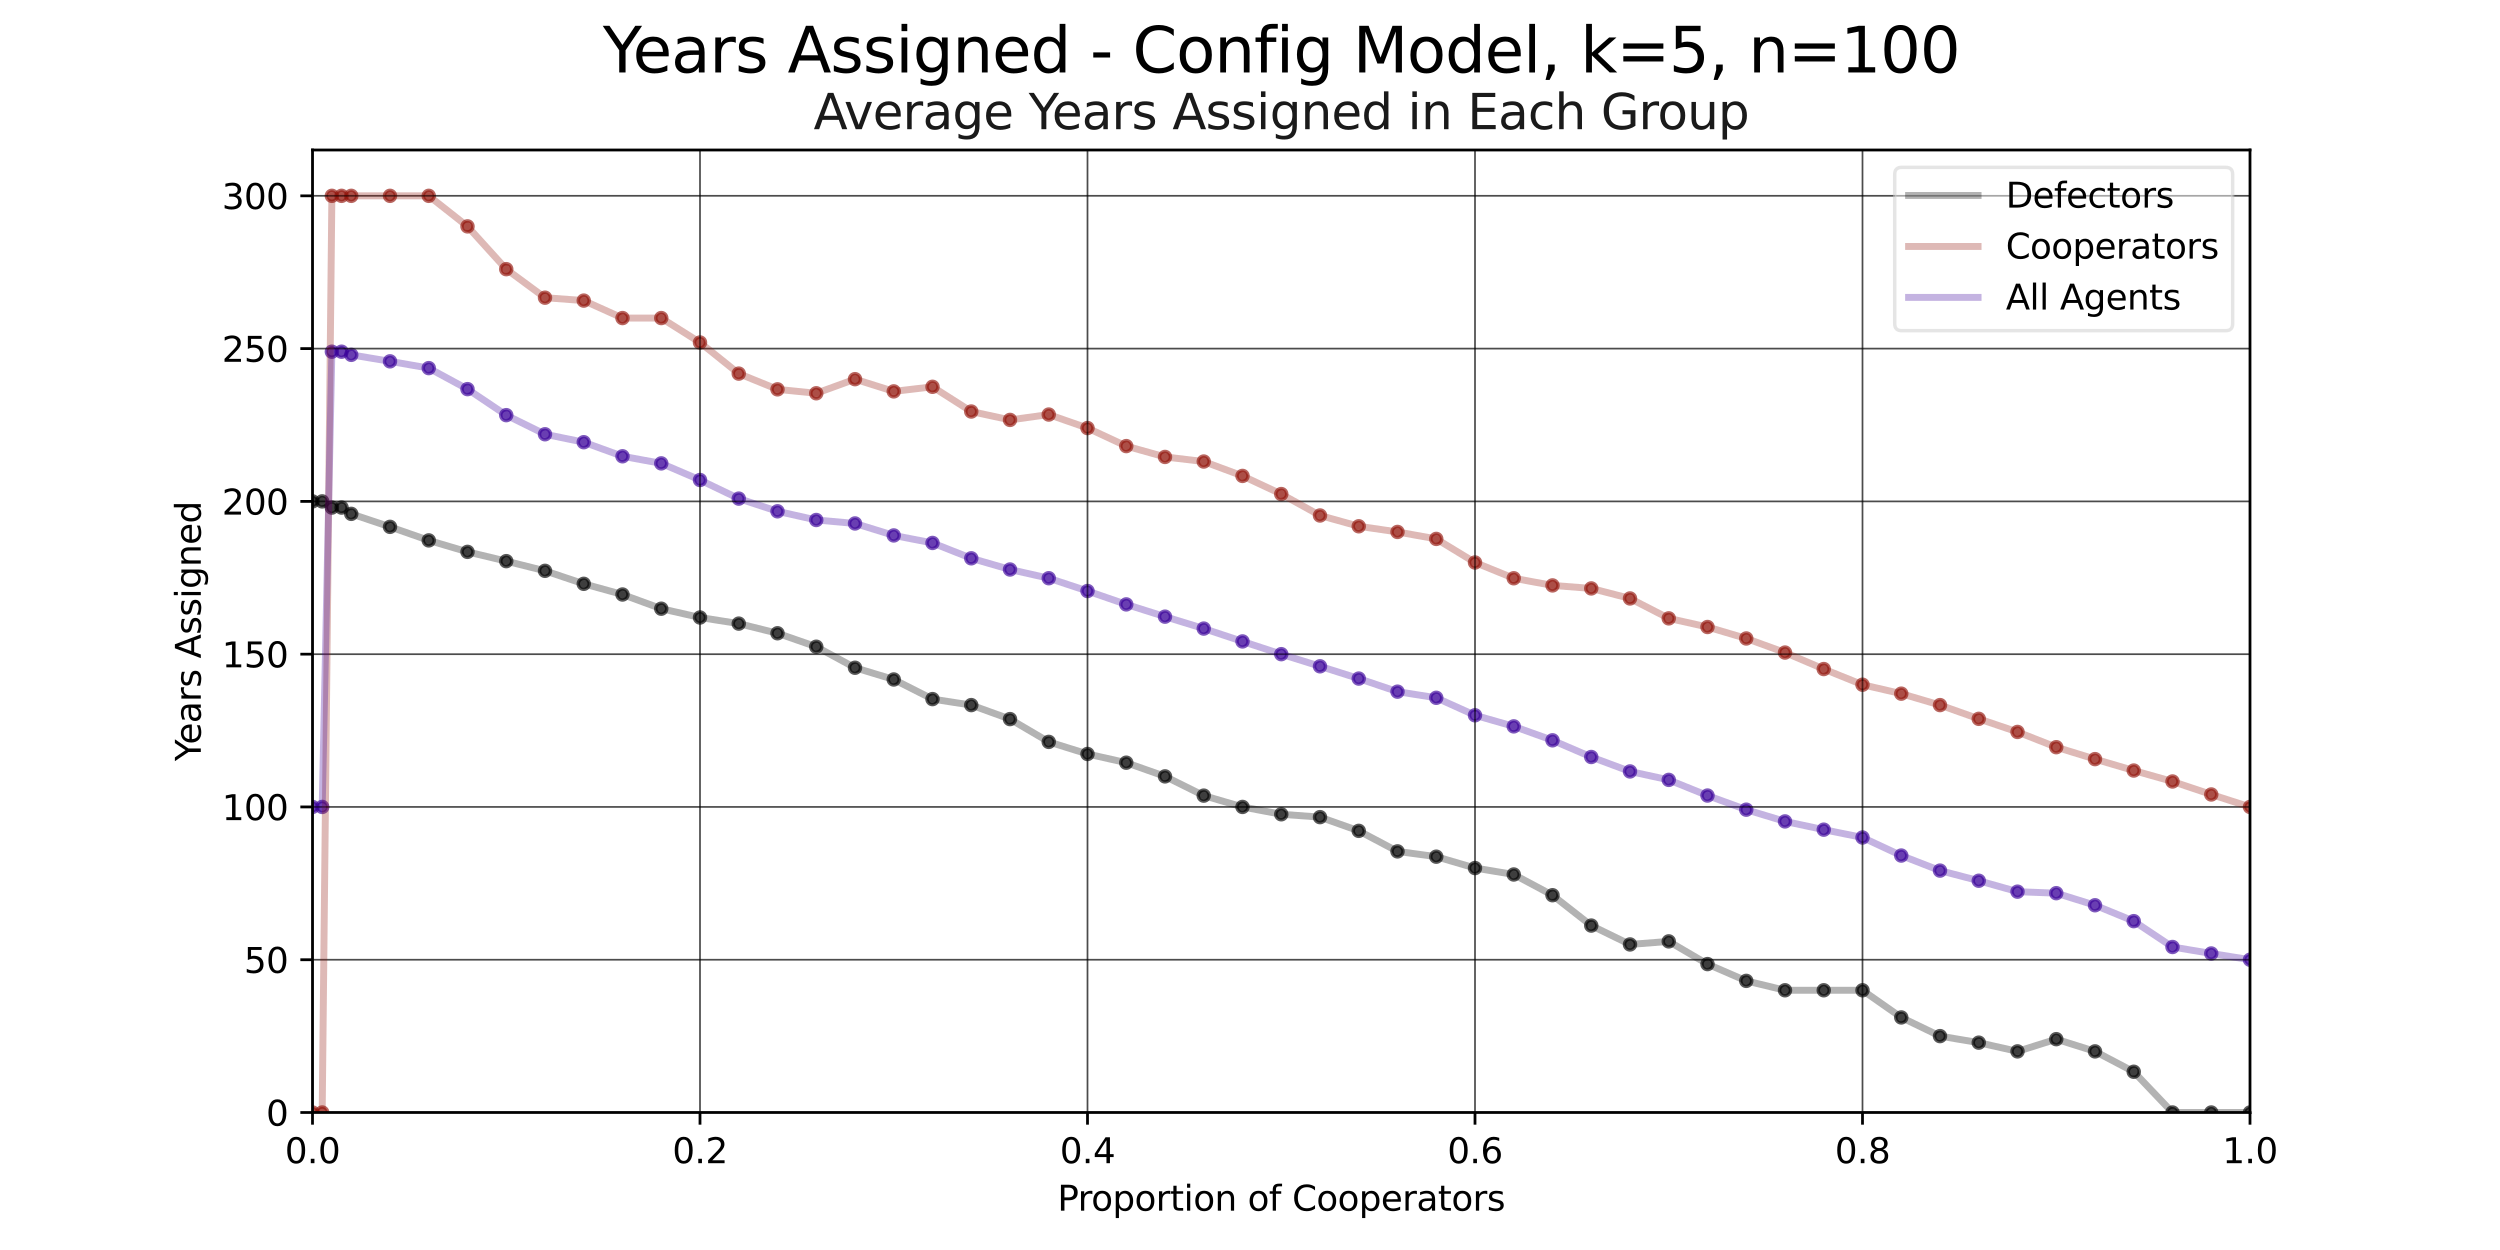 <?xml version="1.0" encoding="utf-8" standalone="no"?>
<!DOCTYPE svg PUBLIC "-//W3C//DTD SVG 1.1//EN"
  "http://www.w3.org/Graphics/SVG/1.1/DTD/svg11.dtd">
<svg xmlns:xlink="http://www.w3.org/1999/xlink" width="720pt" height="360pt" viewBox="0 0 720 360" xmlns="http://www.w3.org/2000/svg" version="1.1">
 <defs>
  <style type="text/css">*{stroke-linejoin: round; stroke-linecap: butt}</style>
 </defs>
 <g id="figure_1">
  <g id="patch_1">
   <path d="M 0 360 
L 720 360 
L 720 0 
L 0 0 
z
" style="fill: #ffffff"/>
  </g>
  <g id="axes_1">
   <g id="patch_2">
    <path d="M 90 320.4 
L 648 320.4 
L 648 43.2 
L 90 43.2 
z
" style="fill: #ffffff"/>
   </g>
   <g id="PathCollection_1">
    <defs>
     <path id="m8b7f4e6901" d="M 0 1.581 
C 0.419 1.581 0.822 1.415 1.118 1.118 
C 1.415 0.822 1.581 0.419 1.581 0 
C 1.581 -0.419 1.415 -0.822 1.118 -1.118 
C 0.822 -1.415 0.419 -1.581 0 -1.581 
C -0.419 -1.581 -0.822 -1.415 -1.118 -1.118 
C -1.415 -0.822 -1.581 -0.419 -1.581 0 
C -1.581 0.419 -1.415 0.822 -1.118 1.118 
C -0.822 1.415 -0.419 1.581 0 1.581 
z
" style="stroke: #000000; stroke-opacity: 0.65"/>
    </defs>
    <g clip-path="url(#p4866ae42de)">
     <use xlink:href="#m8b7f4e6901" x="90" y="144.4" style="fill-opacity: 0.65; stroke: #000000; stroke-opacity: 0.65"/>
     <use xlink:href="#m8b7f4e6901" x="92.79" y="144.4" style="fill-opacity: 0.65; stroke: #000000; stroke-opacity: 0.65"/>
     <use xlink:href="#m8b7f4e6901" x="95.58" y="146.178" style="fill-opacity: 0.65; stroke: #000000; stroke-opacity: 0.65"/>
     <use xlink:href="#m8b7f4e6901" x="98.37" y="146.178" style="fill-opacity: 0.65; stroke: #000000; stroke-opacity: 0.65"/>
     <use xlink:href="#m8b7f4e6901" x="101.16" y="147.992" style="fill-opacity: 0.65; stroke: #000000; stroke-opacity: 0.65"/>
     <use xlink:href="#m8b7f4e6901" x="112.32" y="151.733" style="fill-opacity: 0.65; stroke: #000000; stroke-opacity: 0.65"/>
     <use xlink:href="#m8b7f4e6901" x="123.48" y="155.634" style="fill-opacity: 0.65; stroke: #000000; stroke-opacity: 0.65"/>
     <use xlink:href="#m8b7f4e6901" x="134.64" y="158.939" style="fill-opacity: 0.65; stroke: #000000; stroke-opacity: 0.65"/>
     <use xlink:href="#m8b7f4e6901" x="145.8" y="161.609" style="fill-opacity: 0.65; stroke: #000000; stroke-opacity: 0.65"/>
     <use xlink:href="#m8b7f4e6901" x="156.96" y="164.4" style="fill-opacity: 0.65; stroke: #000000; stroke-opacity: 0.65"/>
     <use xlink:href="#m8b7f4e6901" x="168.12" y="168.14" style="fill-opacity: 0.65; stroke: #000000; stroke-opacity: 0.65"/>
     <use xlink:href="#m8b7f4e6901" x="179.28" y="171.219" style="fill-opacity: 0.65; stroke: #000000; stroke-opacity: 0.65"/>
     <use xlink:href="#m8b7f4e6901" x="190.44" y="175.307" style="fill-opacity: 0.65; stroke: #000000; stroke-opacity: 0.65"/>
     <use xlink:href="#m8b7f4e6901" x="201.6" y="177.84" style="fill-opacity: 0.65; stroke: #000000; stroke-opacity: 0.65"/>
     <use xlink:href="#m8b7f4e6901" x="212.76" y="179.6" style="fill-opacity: 0.65; stroke: #000000; stroke-opacity: 0.65"/>
     <use xlink:href="#m8b7f4e6901" x="223.92" y="182.379" style="fill-opacity: 0.65; stroke: #000000; stroke-opacity: 0.65"/>
     <use xlink:href="#m8b7f4e6901" x="235.08" y="186.259" style="fill-opacity: 0.65; stroke: #000000; stroke-opacity: 0.65"/>
     <use xlink:href="#m8b7f4e6901" x="246.24" y="192.311" style="fill-opacity: 0.65; stroke: #000000; stroke-opacity: 0.65"/>
     <use xlink:href="#m8b7f4e6901" x="257.4" y="195.691" style="fill-opacity: 0.65; stroke: #000000; stroke-opacity: 0.65"/>
     <use xlink:href="#m8b7f4e6901" x="268.56" y="201.341" style="fill-opacity: 0.65; stroke: #000000; stroke-opacity: 0.65"/>
     <use xlink:href="#m8b7f4e6901" x="279.72" y="203.067" style="fill-opacity: 0.65; stroke: #000000; stroke-opacity: 0.65"/>
     <use xlink:href="#m8b7f4e6901" x="290.88" y="207.1" style="fill-opacity: 0.65; stroke: #000000; stroke-opacity: 0.65"/>
     <use xlink:href="#m8b7f4e6901" x="302.04" y="213.665" style="fill-opacity: 0.65; stroke: #000000; stroke-opacity: 0.65"/>
     <use xlink:href="#m8b7f4e6901" x="313.2" y="217.147" style="fill-opacity: 0.65; stroke: #000000; stroke-opacity: 0.65"/>
     <use xlink:href="#m8b7f4e6901" x="324.36" y="219.655" style="fill-opacity: 0.65; stroke: #000000; stroke-opacity: 0.65"/>
     <use xlink:href="#m8b7f4e6901" x="335.52" y="223.6" style="fill-opacity: 0.65; stroke: #000000; stroke-opacity: 0.65"/>
     <use xlink:href="#m8b7f4e6901" x="346.68" y="229.141" style="fill-opacity: 0.65; stroke: #000000; stroke-opacity: 0.65"/>
     <use xlink:href="#m8b7f4e6901" x="357.84" y="232.4" style="fill-opacity: 0.65; stroke: #000000; stroke-opacity: 0.65"/>
     <use xlink:href="#m8b7f4e6901" x="369" y="234.512" style="fill-opacity: 0.65; stroke: #000000; stroke-opacity: 0.65"/>
     <use xlink:href="#m8b7f4e6901" x="380.16" y="235.333" style="fill-opacity: 0.65; stroke: #000000; stroke-opacity: 0.65"/>
     <use xlink:href="#m8b7f4e6901" x="391.32" y="239.287" style="fill-opacity: 0.65; stroke: #000000; stroke-opacity: 0.65"/>
     <use xlink:href="#m8b7f4e6901" x="402.48" y="245.2" style="fill-opacity: 0.65; stroke: #000000; stroke-opacity: 0.65"/>
     <use xlink:href="#m8b7f4e6901" x="413.64" y="246.726" style="fill-opacity: 0.65; stroke: #000000; stroke-opacity: 0.65"/>
     <use xlink:href="#m8b7f4e6901" x="424.8" y="250" style="fill-opacity: 0.65; stroke: #000000; stroke-opacity: 0.65"/>
     <use xlink:href="#m8b7f4e6901" x="435.96" y="251.853" style="fill-opacity: 0.65; stroke: #000000; stroke-opacity: 0.65"/>
     <use xlink:href="#m8b7f4e6901" x="447.12" y="257.822" style="fill-opacity: 0.65; stroke: #000000; stroke-opacity: 0.65"/>
     <use xlink:href="#m8b7f4e6901" x="458.28" y="266.565" style="fill-opacity: 0.65; stroke: #000000; stroke-opacity: 0.65"/>
     <use xlink:href="#m8b7f4e6901" x="469.44" y="272" style="fill-opacity: 0.65; stroke: #000000; stroke-opacity: 0.65"/>
     <use xlink:href="#m8b7f4e6901" x="480.6" y="271.12" style="fill-opacity: 0.65; stroke: #000000; stroke-opacity: 0.65"/>
     <use xlink:href="#m8b7f4e6901" x="491.76" y="277.657" style="fill-opacity: 0.65; stroke: #000000; stroke-opacity: 0.65"/>
     <use xlink:href="#m8b7f4e6901" x="502.92" y="282.492" style="fill-opacity: 0.65; stroke: #000000; stroke-opacity: 0.65"/>
     <use xlink:href="#m8b7f4e6901" x="514.08" y="285.2" style="fill-opacity: 0.65; stroke: #000000; stroke-opacity: 0.65"/>
     <use xlink:href="#m8b7f4e6901" x="525.24" y="285.2" style="fill-opacity: 0.65; stroke: #000000; stroke-opacity: 0.65"/>
     <use xlink:href="#m8b7f4e6901" x="536.4" y="285.2" style="fill-opacity: 0.65; stroke: #000000; stroke-opacity: 0.65"/>
     <use xlink:href="#m8b7f4e6901" x="547.56" y="293.022" style="fill-opacity: 0.65; stroke: #000000; stroke-opacity: 0.65"/>
     <use xlink:href="#m8b7f4e6901" x="558.72" y="298.4" style="fill-opacity: 0.65; stroke: #000000; stroke-opacity: 0.65"/>
     <use xlink:href="#m8b7f4e6901" x="569.88" y="300.286" style="fill-opacity: 0.65; stroke: #000000; stroke-opacity: 0.65"/>
     <use xlink:href="#m8b7f4e6901" x="581.04" y="302.8" style="fill-opacity: 0.65; stroke: #000000; stroke-opacity: 0.65"/>
     <use xlink:href="#m8b7f4e6901" x="592.2" y="299.28" style="fill-opacity: 0.65; stroke: #000000; stroke-opacity: 0.65"/>
     <use xlink:href="#m8b7f4e6901" x="603.36" y="302.8" style="fill-opacity: 0.65; stroke: #000000; stroke-opacity: 0.65"/>
     <use xlink:href="#m8b7f4e6901" x="614.52" y="308.667" style="fill-opacity: 0.65; stroke: #000000; stroke-opacity: 0.65"/>
     <use xlink:href="#m8b7f4e6901" x="625.68" y="320.4" style="fill-opacity: 0.65; stroke: #000000; stroke-opacity: 0.65"/>
     <use xlink:href="#m8b7f4e6901" x="636.84" y="320.4" style="fill-opacity: 0.65; stroke: #000000; stroke-opacity: 0.65"/>
     <use xlink:href="#m8b7f4e6901" x="648" y="320.4" style="fill-opacity: 0.65; stroke: #000000; stroke-opacity: 0.65"/>
    </g>
   </g>
   <g id="PathCollection_2">
    <defs>
     <path id="m3fda38c43c" d="M 0 1.581 
C 0.419 1.581 0.822 1.415 1.118 1.118 
C 1.415 0.822 1.581 0.419 1.581 0 
C 1.581 -0.419 1.415 -0.822 1.118 -1.118 
C 0.822 -1.415 0.419 -1.581 0 -1.581 
C -0.419 -1.581 -0.822 -1.415 -1.118 -1.118 
C -1.415 -0.822 -1.581 -0.419 -1.581 0 
C -1.581 0.419 -1.415 0.822 -1.118 1.118 
C -0.822 1.415 -0.419 1.581 0 1.581 
z
" style="stroke: #92140c; stroke-opacity: 0.65"/>
    </defs>
    <g clip-path="url(#p4866ae42de)">
     <use xlink:href="#m3fda38c43c" x="90" y="320.4" style="fill: #92140c; fill-opacity: 0.65; stroke: #92140c; stroke-opacity: 0.65"/>
     <use xlink:href="#m3fda38c43c" x="92.79" y="320.4" style="fill: #92140c; fill-opacity: 0.65; stroke: #92140c; stroke-opacity: 0.65"/>
     <use xlink:href="#m3fda38c43c" x="95.58" y="56.4" style="fill: #92140c; fill-opacity: 0.65; stroke: #92140c; stroke-opacity: 0.65"/>
     <use xlink:href="#m3fda38c43c" x="98.37" y="56.4" style="fill: #92140c; fill-opacity: 0.65; stroke: #92140c; stroke-opacity: 0.65"/>
     <use xlink:href="#m3fda38c43c" x="101.16" y="56.4" style="fill: #92140c; fill-opacity: 0.65; stroke: #92140c; stroke-opacity: 0.65"/>
     <use xlink:href="#m3fda38c43c" x="112.32" y="56.4" style="fill: #92140c; fill-opacity: 0.65; stroke: #92140c; stroke-opacity: 0.65"/>
     <use xlink:href="#m3fda38c43c" x="123.48" y="56.4" style="fill: #92140c; fill-opacity: 0.65; stroke: #92140c; stroke-opacity: 0.65"/>
     <use xlink:href="#m3fda38c43c" x="134.64" y="65.2" style="fill: #92140c; fill-opacity: 0.65; stroke: #92140c; stroke-opacity: 0.65"/>
     <use xlink:href="#m3fda38c43c" x="145.8" y="77.52" style="fill: #92140c; fill-opacity: 0.65; stroke: #92140c; stroke-opacity: 0.65"/>
     <use xlink:href="#m3fda38c43c" x="156.96" y="85.733" style="fill: #92140c; fill-opacity: 0.65; stroke: #92140c; stroke-opacity: 0.65"/>
     <use xlink:href="#m3fda38c43c" x="168.12" y="86.571" style="fill: #92140c; fill-opacity: 0.65; stroke: #92140c; stroke-opacity: 0.65"/>
     <use xlink:href="#m3fda38c43c" x="179.28" y="91.6" style="fill: #92140c; fill-opacity: 0.65; stroke: #92140c; stroke-opacity: 0.65"/>
     <use xlink:href="#m3fda38c43c" x="190.44" y="91.6" style="fill: #92140c; fill-opacity: 0.65; stroke: #92140c; stroke-opacity: 0.65"/>
     <use xlink:href="#m3fda38c43c" x="201.6" y="98.64" style="fill: #92140c; fill-opacity: 0.65; stroke: #92140c; stroke-opacity: 0.65"/>
     <use xlink:href="#m3fda38c43c" x="212.76" y="107.6" style="fill: #92140c; fill-opacity: 0.65; stroke: #92140c; stroke-opacity: 0.65"/>
     <use xlink:href="#m3fda38c43c" x="223.92" y="112.133" style="fill: #92140c; fill-opacity: 0.65; stroke: #92140c; stroke-opacity: 0.65"/>
     <use xlink:href="#m3fda38c43c" x="235.08" y="113.262" style="fill: #92140c; fill-opacity: 0.65; stroke: #92140c; stroke-opacity: 0.65"/>
     <use xlink:href="#m3fda38c43c" x="246.24" y="109.2" style="fill: #92140c; fill-opacity: 0.65; stroke: #92140c; stroke-opacity: 0.65"/>
     <use xlink:href="#m3fda38c43c" x="257.4" y="112.72" style="fill: #92140c; fill-opacity: 0.65; stroke: #92140c; stroke-opacity: 0.65"/>
     <use xlink:href="#m3fda38c43c" x="268.56" y="111.4" style="fill: #92140c; fill-opacity: 0.65; stroke: #92140c; stroke-opacity: 0.65"/>
     <use xlink:href="#m3fda38c43c" x="279.72" y="118.518" style="fill: #92140c; fill-opacity: 0.65; stroke: #92140c; stroke-opacity: 0.65"/>
     <use xlink:href="#m3fda38c43c" x="290.88" y="120.933" style="fill: #92140c; fill-opacity: 0.65; stroke: #92140c; stroke-opacity: 0.65"/>
     <use xlink:href="#m3fda38c43c" x="302.04" y="119.389" style="fill: #92140c; fill-opacity: 0.65; stroke: #92140c; stroke-opacity: 0.65"/>
     <use xlink:href="#m3fda38c43c" x="313.2" y="123.28" style="fill: #92140c; fill-opacity: 0.65; stroke: #92140c; stroke-opacity: 0.65"/>
     <use xlink:href="#m3fda38c43c" x="324.36" y="128.476" style="fill: #92140c; fill-opacity: 0.65; stroke: #92140c; stroke-opacity: 0.65"/>
     <use xlink:href="#m3fda38c43c" x="335.52" y="131.6" style="fill: #92140c; fill-opacity: 0.65; stroke: #92140c; stroke-opacity: 0.65"/>
     <use xlink:href="#m3fda38c43c" x="346.68" y="132.922" style="fill: #92140c; fill-opacity: 0.65; stroke: #92140c; stroke-opacity: 0.65"/>
     <use xlink:href="#m3fda38c43c" x="357.84" y="137.067" style="fill: #92140c; fill-opacity: 0.65; stroke: #92140c; stroke-opacity: 0.65"/>
     <use xlink:href="#m3fda38c43c" x="369" y="142.288" style="fill: #92140c; fill-opacity: 0.65; stroke: #92140c; stroke-opacity: 0.65"/>
     <use xlink:href="#m3fda38c43c" x="380.16" y="148.462" style="fill: #92140c; fill-opacity: 0.65; stroke: #92140c; stroke-opacity: 0.65"/>
     <use xlink:href="#m3fda38c43c" x="391.32" y="151.57" style="fill: #92140c; fill-opacity: 0.65; stroke: #92140c; stroke-opacity: 0.65"/>
     <use xlink:href="#m3fda38c43c" x="402.48" y="153.2" style="fill: #92140c; fill-opacity: 0.65; stroke: #92140c; stroke-opacity: 0.65"/>
     <use xlink:href="#m3fda38c43c" x="413.64" y="155.207" style="fill: #92140c; fill-opacity: 0.65; stroke: #92140c; stroke-opacity: 0.65"/>
     <use xlink:href="#m3fda38c43c" x="424.8" y="162" style="fill: #92140c; fill-opacity: 0.65; stroke: #92140c; stroke-opacity: 0.65"/>
     <use xlink:href="#m3fda38c43c" x="435.96" y="166.542" style="fill: #92140c; fill-opacity: 0.65; stroke: #92140c; stroke-opacity: 0.65"/>
     <use xlink:href="#m3fda38c43c" x="447.12" y="168.6" style="fill: #92140c; fill-opacity: 0.65; stroke: #92140c; stroke-opacity: 0.65"/>
     <use xlink:href="#m3fda38c43c" x="458.28" y="169.467" style="fill: #92140c; fill-opacity: 0.65; stroke: #92140c; stroke-opacity: 0.65"/>
     <use xlink:href="#m3fda38c43c" x="469.44" y="172.353" style="fill: #92140c; fill-opacity: 0.65; stroke: #92140c; stroke-opacity: 0.65"/>
     <use xlink:href="#m3fda38c43c" x="480.6" y="178.091" style="fill: #92140c; fill-opacity: 0.65; stroke: #92140c; stroke-opacity: 0.65"/>
     <use xlink:href="#m3fda38c43c" x="491.76" y="180.578" style="fill: #92140c; fill-opacity: 0.65; stroke: #92140c; stroke-opacity: 0.65"/>
     <use xlink:href="#m3fda38c43c" x="502.92" y="183.881" style="fill: #92140c; fill-opacity: 0.65; stroke: #92140c; stroke-opacity: 0.65"/>
     <use xlink:href="#m3fda38c43c" x="514.08" y="187.937" style="fill: #92140c; fill-opacity: 0.65; stroke: #92140c; stroke-opacity: 0.65"/>
     <use xlink:href="#m3fda38c43c" x="525.24" y="192.687" style="fill: #92140c; fill-opacity: 0.65; stroke: #92140c; stroke-opacity: 0.65"/>
     <use xlink:href="#m3fda38c43c" x="536.4" y="197.2" style="fill: #92140c; fill-opacity: 0.65; stroke: #92140c; stroke-opacity: 0.65"/>
     <use xlink:href="#m3fda38c43c" x="547.56" y="199.776" style="fill: #92140c; fill-opacity: 0.65; stroke: #92140c; stroke-opacity: 0.65"/>
     <use xlink:href="#m3fda38c43c" x="558.72" y="203.067" style="fill: #92140c; fill-opacity: 0.65; stroke: #92140c; stroke-opacity: 0.65"/>
     <use xlink:href="#m3fda38c43c" x="569.88" y="207.023" style="fill: #92140c; fill-opacity: 0.65; stroke: #92140c; stroke-opacity: 0.65"/>
     <use xlink:href="#m3fda38c43c" x="581.04" y="210.8" style="fill: #92140c; fill-opacity: 0.65; stroke: #92140c; stroke-opacity: 0.65"/>
     <use xlink:href="#m3fda38c43c" x="592.2" y="215.191" style="fill: #92140c; fill-opacity: 0.65; stroke: #92140c; stroke-opacity: 0.65"/>
     <use xlink:href="#m3fda38c43c" x="603.36" y="218.626" style="fill: #92140c; fill-opacity: 0.65; stroke: #92140c; stroke-opacity: 0.65"/>
     <use xlink:href="#m3fda38c43c" x="614.52" y="221.915" style="fill: #92140c; fill-opacity: 0.65; stroke: #92140c; stroke-opacity: 0.65"/>
     <use xlink:href="#m3fda38c43c" x="625.68" y="225.067" style="fill: #92140c; fill-opacity: 0.65; stroke: #92140c; stroke-opacity: 0.65"/>
     <use xlink:href="#m3fda38c43c" x="636.84" y="228.808" style="fill: #92140c; fill-opacity: 0.65; stroke: #92140c; stroke-opacity: 0.65"/>
     <use xlink:href="#m3fda38c43c" x="648" y="232.4" style="fill: #92140c; fill-opacity: 0.65; stroke: #92140c; stroke-opacity: 0.65"/>
    </g>
   </g>
   <g id="PathCollection_3">
    <defs>
     <path id="mcc797c01f0" d="M 0 1.581 
C 0.419 1.581 0.822 1.415 1.118 1.118 
C 1.415 0.822 1.581 0.419 1.581 0 
C 1.581 -0.419 1.415 -0.822 1.118 -1.118 
C 0.822 -1.415 0.419 -1.581 0 -1.581 
C -0.419 -1.581 -0.822 -1.415 -1.118 -1.118 
C -1.415 -0.822 -1.581 -0.419 -1.581 0 
C -1.581 0.419 -1.415 0.822 -1.118 1.118 
C -0.822 1.415 -0.419 1.581 0 1.581 
z
" style="stroke: #390099; stroke-opacity: 0.65"/>
    </defs>
    <g clip-path="url(#p4866ae42de)">
     <use xlink:href="#mcc797c01f0" x="90" y="232.4" style="fill: #390099; fill-opacity: 0.65; stroke: #390099; stroke-opacity: 0.65"/>
     <use xlink:href="#mcc797c01f0" x="92.79" y="232.4" style="fill: #390099; fill-opacity: 0.65; stroke: #390099; stroke-opacity: 0.65"/>
     <use xlink:href="#mcc797c01f0" x="95.58" y="101.289" style="fill: #390099; fill-opacity: 0.65; stroke: #390099; stroke-opacity: 0.65"/>
     <use xlink:href="#mcc797c01f0" x="98.37" y="101.289" style="fill: #390099; fill-opacity: 0.65; stroke: #390099; stroke-opacity: 0.65"/>
     <use xlink:href="#mcc797c01f0" x="101.16" y="102.196" style="fill: #390099; fill-opacity: 0.65; stroke: #390099; stroke-opacity: 0.65"/>
     <use xlink:href="#mcc797c01f0" x="112.32" y="104.067" style="fill: #390099; fill-opacity: 0.65; stroke: #390099; stroke-opacity: 0.65"/>
     <use xlink:href="#mcc797c01f0" x="123.48" y="106.017" style="fill: #390099; fill-opacity: 0.65; stroke: #390099; stroke-opacity: 0.65"/>
     <use xlink:href="#mcc797c01f0" x="134.64" y="112.07" style="fill: #390099; fill-opacity: 0.65; stroke: #390099; stroke-opacity: 0.65"/>
     <use xlink:href="#mcc797c01f0" x="145.8" y="119.564" style="fill: #390099; fill-opacity: 0.65; stroke: #390099; stroke-opacity: 0.65"/>
     <use xlink:href="#mcc797c01f0" x="156.96" y="125.067" style="fill: #390099; fill-opacity: 0.65; stroke: #390099; stroke-opacity: 0.65"/>
     <use xlink:href="#mcc797c01f0" x="168.12" y="127.355" style="fill: #390099; fill-opacity: 0.65; stroke: #390099; stroke-opacity: 0.65"/>
     <use xlink:href="#mcc797c01f0" x="179.28" y="131.41" style="fill: #390099; fill-opacity: 0.65; stroke: #390099; stroke-opacity: 0.65"/>
     <use xlink:href="#mcc797c01f0" x="190.44" y="133.454" style="fill: #390099; fill-opacity: 0.65; stroke: #390099; stroke-opacity: 0.65"/>
     <use xlink:href="#mcc797c01f0" x="201.6" y="138.24" style="fill: #390099; fill-opacity: 0.65; stroke: #390099; stroke-opacity: 0.65"/>
     <use xlink:href="#mcc797c01f0" x="212.76" y="143.6" style="fill: #390099; fill-opacity: 0.65; stroke: #390099; stroke-opacity: 0.65"/>
     <use xlink:href="#mcc797c01f0" x="223.92" y="147.256" style="fill: #390099; fill-opacity: 0.65; stroke: #390099; stroke-opacity: 0.65"/>
     <use xlink:href="#mcc797c01f0" x="235.08" y="149.76" style="fill: #390099; fill-opacity: 0.65; stroke: #390099; stroke-opacity: 0.65"/>
     <use xlink:href="#mcc797c01f0" x="246.24" y="150.756" style="fill: #390099; fill-opacity: 0.65; stroke: #390099; stroke-opacity: 0.65"/>
     <use xlink:href="#mcc797c01f0" x="257.4" y="154.206" style="fill: #390099; fill-opacity: 0.65; stroke: #390099; stroke-opacity: 0.65"/>
     <use xlink:href="#mcc797c01f0" x="268.56" y="156.371" style="fill: #390099; fill-opacity: 0.65; stroke: #390099; stroke-opacity: 0.65"/>
     <use xlink:href="#mcc797c01f0" x="279.72" y="160.792" style="fill: #390099; fill-opacity: 0.65; stroke: #390099; stroke-opacity: 0.65"/>
     <use xlink:href="#mcc797c01f0" x="290.88" y="164.017" style="fill: #390099; fill-opacity: 0.65; stroke: #390099; stroke-opacity: 0.65"/>
     <use xlink:href="#mcc797c01f0" x="302.04" y="166.527" style="fill: #390099; fill-opacity: 0.65; stroke: #390099; stroke-opacity: 0.65"/>
     <use xlink:href="#mcc797c01f0" x="313.2" y="170.213" style="fill: #390099; fill-opacity: 0.65; stroke: #390099; stroke-opacity: 0.65"/>
     <use xlink:href="#mcc797c01f0" x="324.36" y="174.066" style="fill: #390099; fill-opacity: 0.65; stroke: #390099; stroke-opacity: 0.65"/>
     <use xlink:href="#mcc797c01f0" x="335.52" y="177.6" style="fill: #390099; fill-opacity: 0.65; stroke: #390099; stroke-opacity: 0.65"/>
     <use xlink:href="#mcc797c01f0" x="346.68" y="181.031" style="fill: #390099; fill-opacity: 0.65; stroke: #390099; stroke-opacity: 0.65"/>
     <use xlink:href="#mcc797c01f0" x="357.84" y="184.733" style="fill: #390099; fill-opacity: 0.65; stroke: #390099; stroke-opacity: 0.65"/>
     <use xlink:href="#mcc797c01f0" x="369" y="188.4" style="fill: #390099; fill-opacity: 0.65; stroke: #390099; stroke-opacity: 0.65"/>
     <use xlink:href="#mcc797c01f0" x="380.16" y="191.897" style="fill: #390099; fill-opacity: 0.65; stroke: #390099; stroke-opacity: 0.65"/>
     <use xlink:href="#mcc797c01f0" x="391.32" y="195.429" style="fill: #390099; fill-opacity: 0.65; stroke: #390099; stroke-opacity: 0.65"/>
     <use xlink:href="#mcc797c01f0" x="402.48" y="199.2" style="fill: #390099; fill-opacity: 0.65; stroke: #390099; stroke-opacity: 0.65"/>
     <use xlink:href="#mcc797c01f0" x="413.64" y="200.966" style="fill: #390099; fill-opacity: 0.65; stroke: #390099; stroke-opacity: 0.65"/>
     <use xlink:href="#mcc797c01f0" x="424.8" y="206" style="fill: #390099; fill-opacity: 0.65; stroke: #390099; stroke-opacity: 0.65"/>
     <use xlink:href="#mcc797c01f0" x="435.96" y="209.197" style="fill: #390099; fill-opacity: 0.65; stroke: #390099; stroke-opacity: 0.65"/>
     <use xlink:href="#mcc797c01f0" x="447.12" y="213.211" style="fill: #390099; fill-opacity: 0.65; stroke: #390099; stroke-opacity: 0.65"/>
     <use xlink:href="#mcc797c01f0" x="458.28" y="218.016" style="fill: #390099; fill-opacity: 0.65; stroke: #390099; stroke-opacity: 0.65"/>
     <use xlink:href="#mcc797c01f0" x="469.44" y="222.176" style="fill: #390099; fill-opacity: 0.65; stroke: #390099; stroke-opacity: 0.65"/>
     <use xlink:href="#mcc797c01f0" x="480.6" y="224.606" style="fill: #390099; fill-opacity: 0.65; stroke: #390099; stroke-opacity: 0.65"/>
     <use xlink:href="#mcc797c01f0" x="491.76" y="229.117" style="fill: #390099; fill-opacity: 0.65; stroke: #390099; stroke-opacity: 0.65"/>
     <use xlink:href="#mcc797c01f0" x="502.92" y="233.187" style="fill: #390099; fill-opacity: 0.65; stroke: #390099; stroke-opacity: 0.65"/>
     <use xlink:href="#mcc797c01f0" x="514.08" y="236.568" style="fill: #390099; fill-opacity: 0.65; stroke: #390099; stroke-opacity: 0.65"/>
     <use xlink:href="#mcc797c01f0" x="525.24" y="238.944" style="fill: #390099; fill-opacity: 0.65; stroke: #390099; stroke-opacity: 0.65"/>
     <use xlink:href="#mcc797c01f0" x="536.4" y="241.2" style="fill: #390099; fill-opacity: 0.65; stroke: #390099; stroke-opacity: 0.65"/>
     <use xlink:href="#mcc797c01f0" x="547.56" y="246.399" style="fill: #390099; fill-opacity: 0.65; stroke: #390099; stroke-opacity: 0.65"/>
     <use xlink:href="#mcc797c01f0" x="558.72" y="250.733" style="fill: #390099; fill-opacity: 0.65; stroke: #390099; stroke-opacity: 0.65"/>
     <use xlink:href="#mcc797c01f0" x="569.88" y="253.654" style="fill: #390099; fill-opacity: 0.65; stroke: #390099; stroke-opacity: 0.65"/>
     <use xlink:href="#mcc797c01f0" x="581.04" y="256.8" style="fill: #390099; fill-opacity: 0.65; stroke: #390099; stroke-opacity: 0.65"/>
     <use xlink:href="#mcc797c01f0" x="592.2" y="257.236" style="fill: #390099; fill-opacity: 0.65; stroke: #390099; stroke-opacity: 0.65"/>
     <use xlink:href="#mcc797c01f0" x="603.36" y="260.713" style="fill: #390099; fill-opacity: 0.65; stroke: #390099; stroke-opacity: 0.65"/>
     <use xlink:href="#mcc797c01f0" x="614.52" y="265.291" style="fill: #390099; fill-opacity: 0.65; stroke: #390099; stroke-opacity: 0.65"/>
     <use xlink:href="#mcc797c01f0" x="625.68" y="272.733" style="fill: #390099; fill-opacity: 0.65; stroke: #390099; stroke-opacity: 0.65"/>
     <use xlink:href="#mcc797c01f0" x="636.84" y="274.604" style="fill: #390099; fill-opacity: 0.65; stroke: #390099; stroke-opacity: 0.65"/>
     <use xlink:href="#mcc797c01f0" x="648" y="276.4" style="fill: #390099; fill-opacity: 0.65; stroke: #390099; stroke-opacity: 0.65"/>
    </g>
   </g>
   <g id="matplotlib.axis_1">
    <g id="xtick_1">
     <g id="line2d_1">
      <path d="M 90 320.4 
L 90 43.2 
" clip-path="url(#p4866ae42de)" style="fill: none; stroke: #000000; stroke-opacity: 0.7; stroke-width: 0.5; stroke-linecap: square"/>
     </g>
     <g id="line2d_2">
      <defs>
       <path id="m8949bfc7cd" d="M 0 0 
L 0 3.5 
" style="stroke: #000000; stroke-width: 0.8"/>
      </defs>
      <g>
       <use xlink:href="#m8949bfc7cd" x="90" y="320.4" style="stroke: #000000; stroke-width: 0.8"/>
      </g>
     </g>
     <g id="text_1">
      <!-- 0.0 -->
      <g transform="translate(82.048 334.998) scale(0.1 -0.1)">
       <defs>
        <path id="DejaVuSans-30" d="M 2034 4250 
Q 1547 4250 1301 3770 
Q 1056 3291 1056 2328 
Q 1056 1369 1301 889 
Q 1547 409 2034 409 
Q 2525 409 2770 889 
Q 3016 1369 3016 2328 
Q 3016 3291 2770 3770 
Q 2525 4250 2034 4250 
z
M 2034 4750 
Q 2819 4750 3233 4129 
Q 3647 3509 3647 2328 
Q 3647 1150 3233 529 
Q 2819 -91 2034 -91 
Q 1250 -91 836 529 
Q 422 1150 422 2328 
Q 422 3509 836 4129 
Q 1250 4750 2034 4750 
z
" transform="scale(0.016)"/>
        <path id="DejaVuSans-2e" d="M 684 794 
L 1344 794 
L 1344 0 
L 684 0 
L 684 794 
z
" transform="scale(0.016)"/>
       </defs>
       <use xlink:href="#DejaVuSans-30"/>
       <use xlink:href="#DejaVuSans-2e" x="63.623"/>
       <use xlink:href="#DejaVuSans-30" x="95.41"/>
      </g>
     </g>
    </g>
    <g id="xtick_2">
     <g id="line2d_3">
      <path d="M 201.6 320.4 
L 201.6 43.2 
" clip-path="url(#p4866ae42de)" style="fill: none; stroke: #000000; stroke-opacity: 0.7; stroke-width: 0.5; stroke-linecap: square"/>
     </g>
     <g id="line2d_4">
      <g>
       <use xlink:href="#m8949bfc7cd" x="201.6" y="320.4" style="stroke: #000000; stroke-width: 0.8"/>
      </g>
     </g>
     <g id="text_2">
      <!-- 0.2 -->
      <g transform="translate(193.648 334.998) scale(0.1 -0.1)">
       <defs>
        <path id="DejaVuSans-32" d="M 1228 531 
L 3431 531 
L 3431 0 
L 469 0 
L 469 531 
Q 828 903 1448 1529 
Q 2069 2156 2228 2338 
Q 2531 2678 2651 2914 
Q 2772 3150 2772 3378 
Q 2772 3750 2511 3984 
Q 2250 4219 1831 4219 
Q 1534 4219 1204 4116 
Q 875 4013 500 3803 
L 500 4441 
Q 881 4594 1212 4672 
Q 1544 4750 1819 4750 
Q 2544 4750 2975 4387 
Q 3406 4025 3406 3419 
Q 3406 3131 3298 2873 
Q 3191 2616 2906 2266 
Q 2828 2175 2409 1742 
Q 1991 1309 1228 531 
z
" transform="scale(0.016)"/>
       </defs>
       <use xlink:href="#DejaVuSans-30"/>
       <use xlink:href="#DejaVuSans-2e" x="63.623"/>
       <use xlink:href="#DejaVuSans-32" x="95.41"/>
      </g>
     </g>
    </g>
    <g id="xtick_3">
     <g id="line2d_5">
      <path d="M 313.2 320.4 
L 313.2 43.2 
" clip-path="url(#p4866ae42de)" style="fill: none; stroke: #000000; stroke-opacity: 0.7; stroke-width: 0.5; stroke-linecap: square"/>
     </g>
     <g id="line2d_6">
      <g>
       <use xlink:href="#m8949bfc7cd" x="313.2" y="320.4" style="stroke: #000000; stroke-width: 0.8"/>
      </g>
     </g>
     <g id="text_3">
      <!-- 0.4 -->
      <g transform="translate(305.248 334.998) scale(0.1 -0.1)">
       <defs>
        <path id="DejaVuSans-34" d="M 2419 4116 
L 825 1625 
L 2419 1625 
L 2419 4116 
z
M 2253 4666 
L 3047 4666 
L 3047 1625 
L 3713 1625 
L 3713 1100 
L 3047 1100 
L 3047 0 
L 2419 0 
L 2419 1100 
L 313 1100 
L 313 1709 
L 2253 4666 
z
" transform="scale(0.016)"/>
       </defs>
       <use xlink:href="#DejaVuSans-30"/>
       <use xlink:href="#DejaVuSans-2e" x="63.623"/>
       <use xlink:href="#DejaVuSans-34" x="95.41"/>
      </g>
     </g>
    </g>
    <g id="xtick_4">
     <g id="line2d_7">
      <path d="M 424.8 320.4 
L 424.8 43.2 
" clip-path="url(#p4866ae42de)" style="fill: none; stroke: #000000; stroke-opacity: 0.7; stroke-width: 0.5; stroke-linecap: square"/>
     </g>
     <g id="line2d_8">
      <g>
       <use xlink:href="#m8949bfc7cd" x="424.8" y="320.4" style="stroke: #000000; stroke-width: 0.8"/>
      </g>
     </g>
     <g id="text_4">
      <!-- 0.6 -->
      <g transform="translate(416.848 334.998) scale(0.1 -0.1)">
       <defs>
        <path id="DejaVuSans-36" d="M 2113 2584 
Q 1688 2584 1439 2293 
Q 1191 2003 1191 1497 
Q 1191 994 1439 701 
Q 1688 409 2113 409 
Q 2538 409 2786 701 
Q 3034 994 3034 1497 
Q 3034 2003 2786 2293 
Q 2538 2584 2113 2584 
z
M 3366 4563 
L 3366 3988 
Q 3128 4100 2886 4159 
Q 2644 4219 2406 4219 
Q 1781 4219 1451 3797 
Q 1122 3375 1075 2522 
Q 1259 2794 1537 2939 
Q 1816 3084 2150 3084 
Q 2853 3084 3261 2657 
Q 3669 2231 3669 1497 
Q 3669 778 3244 343 
Q 2819 -91 2113 -91 
Q 1303 -91 875 529 
Q 447 1150 447 2328 
Q 447 3434 972 4092 
Q 1497 4750 2381 4750 
Q 2619 4750 2861 4703 
Q 3103 4656 3366 4563 
z
" transform="scale(0.016)"/>
       </defs>
       <use xlink:href="#DejaVuSans-30"/>
       <use xlink:href="#DejaVuSans-2e" x="63.623"/>
       <use xlink:href="#DejaVuSans-36" x="95.41"/>
      </g>
     </g>
    </g>
    <g id="xtick_5">
     <g id="line2d_9">
      <path d="M 536.4 320.4 
L 536.4 43.2 
" clip-path="url(#p4866ae42de)" style="fill: none; stroke: #000000; stroke-opacity: 0.7; stroke-width: 0.5; stroke-linecap: square"/>
     </g>
     <g id="line2d_10">
      <g>
       <use xlink:href="#m8949bfc7cd" x="536.4" y="320.4" style="stroke: #000000; stroke-width: 0.8"/>
      </g>
     </g>
     <g id="text_5">
      <!-- 0.8 -->
      <g transform="translate(528.448 334.998) scale(0.1 -0.1)">
       <defs>
        <path id="DejaVuSans-38" d="M 2034 2216 
Q 1584 2216 1326 1975 
Q 1069 1734 1069 1313 
Q 1069 891 1326 650 
Q 1584 409 2034 409 
Q 2484 409 2743 651 
Q 3003 894 3003 1313 
Q 3003 1734 2745 1975 
Q 2488 2216 2034 2216 
z
M 1403 2484 
Q 997 2584 770 2862 
Q 544 3141 544 3541 
Q 544 4100 942 4425 
Q 1341 4750 2034 4750 
Q 2731 4750 3128 4425 
Q 3525 4100 3525 3541 
Q 3525 3141 3298 2862 
Q 3072 2584 2669 2484 
Q 3125 2378 3379 2068 
Q 3634 1759 3634 1313 
Q 3634 634 3220 271 
Q 2806 -91 2034 -91 
Q 1263 -91 848 271 
Q 434 634 434 1313 
Q 434 1759 690 2068 
Q 947 2378 1403 2484 
z
M 1172 3481 
Q 1172 3119 1398 2916 
Q 1625 2713 2034 2713 
Q 2441 2713 2670 2916 
Q 2900 3119 2900 3481 
Q 2900 3844 2670 4047 
Q 2441 4250 2034 4250 
Q 1625 4250 1398 4047 
Q 1172 3844 1172 3481 
z
" transform="scale(0.016)"/>
       </defs>
       <use xlink:href="#DejaVuSans-30"/>
       <use xlink:href="#DejaVuSans-2e" x="63.623"/>
       <use xlink:href="#DejaVuSans-38" x="95.41"/>
      </g>
     </g>
    </g>
    <g id="xtick_6">
     <g id="line2d_11">
      <path d="M 648 320.4 
L 648 43.2 
" clip-path="url(#p4866ae42de)" style="fill: none; stroke: #000000; stroke-opacity: 0.7; stroke-width: 0.5; stroke-linecap: square"/>
     </g>
     <g id="line2d_12">
      <g>
       <use xlink:href="#m8949bfc7cd" x="648" y="320.4" style="stroke: #000000; stroke-width: 0.8"/>
      </g>
     </g>
     <g id="text_6">
      <!-- 1.0 -->
      <g transform="translate(640.048 334.998) scale(0.1 -0.1)">
       <defs>
        <path id="DejaVuSans-31" d="M 794 531 
L 1825 531 
L 1825 4091 
L 703 3866 
L 703 4441 
L 1819 4666 
L 2450 4666 
L 2450 531 
L 3481 531 
L 3481 0 
L 794 0 
L 794 531 
z
" transform="scale(0.016)"/>
       </defs>
       <use xlink:href="#DejaVuSans-31"/>
       <use xlink:href="#DejaVuSans-2e" x="63.623"/>
       <use xlink:href="#DejaVuSans-30" x="95.41"/>
      </g>
     </g>
    </g>
    <g id="text_7">
     <!-- Proportion of Cooperators -->
     <g transform="translate(304.546 348.677) scale(0.1 -0.1)">
      <defs>
       <path id="DejaVuSans-50" d="M 1259 4147 
L 1259 2394 
L 2053 2394 
Q 2494 2394 2734 2622 
Q 2975 2850 2975 3272 
Q 2975 3691 2734 3919 
Q 2494 4147 2053 4147 
L 1259 4147 
z
M 628 4666 
L 2053 4666 
Q 2838 4666 3239 4311 
Q 3641 3956 3641 3272 
Q 3641 2581 3239 2228 
Q 2838 1875 2053 1875 
L 1259 1875 
L 1259 0 
L 628 0 
L 628 4666 
z
" transform="scale(0.016)"/>
       <path id="DejaVuSans-72" d="M 2631 2963 
Q 2534 3019 2420 3045 
Q 2306 3072 2169 3072 
Q 1681 3072 1420 2755 
Q 1159 2438 1159 1844 
L 1159 0 
L 581 0 
L 581 3500 
L 1159 3500 
L 1159 2956 
Q 1341 3275 1631 3429 
Q 1922 3584 2338 3584 
Q 2397 3584 2469 3576 
Q 2541 3569 2628 3553 
L 2631 2963 
z
" transform="scale(0.016)"/>
       <path id="DejaVuSans-6f" d="M 1959 3097 
Q 1497 3097 1228 2736 
Q 959 2375 959 1747 
Q 959 1119 1226 758 
Q 1494 397 1959 397 
Q 2419 397 2687 759 
Q 2956 1122 2956 1747 
Q 2956 2369 2687 2733 
Q 2419 3097 1959 3097 
z
M 1959 3584 
Q 2709 3584 3137 3096 
Q 3566 2609 3566 1747 
Q 3566 888 3137 398 
Q 2709 -91 1959 -91 
Q 1206 -91 779 398 
Q 353 888 353 1747 
Q 353 2609 779 3096 
Q 1206 3584 1959 3584 
z
" transform="scale(0.016)"/>
       <path id="DejaVuSans-70" d="M 1159 525 
L 1159 -1331 
L 581 -1331 
L 581 3500 
L 1159 3500 
L 1159 2969 
Q 1341 3281 1617 3432 
Q 1894 3584 2278 3584 
Q 2916 3584 3314 3078 
Q 3713 2572 3713 1747 
Q 3713 922 3314 415 
Q 2916 -91 2278 -91 
Q 1894 -91 1617 61 
Q 1341 213 1159 525 
z
M 3116 1747 
Q 3116 2381 2855 2742 
Q 2594 3103 2138 3103 
Q 1681 3103 1420 2742 
Q 1159 2381 1159 1747 
Q 1159 1113 1420 752 
Q 1681 391 2138 391 
Q 2594 391 2855 752 
Q 3116 1113 3116 1747 
z
" transform="scale(0.016)"/>
       <path id="DejaVuSans-74" d="M 1172 4494 
L 1172 3500 
L 2356 3500 
L 2356 3053 
L 1172 3053 
L 1172 1153 
Q 1172 725 1289 603 
Q 1406 481 1766 481 
L 2356 481 
L 2356 0 
L 1766 0 
Q 1100 0 847 248 
Q 594 497 594 1153 
L 594 3053 
L 172 3053 
L 172 3500 
L 594 3500 
L 594 4494 
L 1172 4494 
z
" transform="scale(0.016)"/>
       <path id="DejaVuSans-69" d="M 603 3500 
L 1178 3500 
L 1178 0 
L 603 0 
L 603 3500 
z
M 603 4863 
L 1178 4863 
L 1178 4134 
L 603 4134 
L 603 4863 
z
" transform="scale(0.016)"/>
       <path id="DejaVuSans-6e" d="M 3513 2113 
L 3513 0 
L 2938 0 
L 2938 2094 
Q 2938 2591 2744 2837 
Q 2550 3084 2163 3084 
Q 1697 3084 1428 2787 
Q 1159 2491 1159 1978 
L 1159 0 
L 581 0 
L 581 3500 
L 1159 3500 
L 1159 2956 
Q 1366 3272 1645 3428 
Q 1925 3584 2291 3584 
Q 2894 3584 3203 3211 
Q 3513 2838 3513 2113 
z
" transform="scale(0.016)"/>
       <path id="DejaVuSans-20" transform="scale(0.016)"/>
       <path id="DejaVuSans-66" d="M 2375 4863 
L 2375 4384 
L 1825 4384 
Q 1516 4384 1395 4259 
Q 1275 4134 1275 3809 
L 1275 3500 
L 2222 3500 
L 2222 3053 
L 1275 3053 
L 1275 0 
L 697 0 
L 697 3053 
L 147 3053 
L 147 3500 
L 697 3500 
L 697 3744 
Q 697 4328 969 4595 
Q 1241 4863 1831 4863 
L 2375 4863 
z
" transform="scale(0.016)"/>
       <path id="DejaVuSans-43" d="M 4122 4306 
L 4122 3641 
Q 3803 3938 3442 4084 
Q 3081 4231 2675 4231 
Q 1875 4231 1450 3742 
Q 1025 3253 1025 2328 
Q 1025 1406 1450 917 
Q 1875 428 2675 428 
Q 3081 428 3442 575 
Q 3803 722 4122 1019 
L 4122 359 
Q 3791 134 3420 21 
Q 3050 -91 2638 -91 
Q 1578 -91 968 557 
Q 359 1206 359 2328 
Q 359 3453 968 4101 
Q 1578 4750 2638 4750 
Q 3056 4750 3426 4639 
Q 3797 4528 4122 4306 
z
" transform="scale(0.016)"/>
       <path id="DejaVuSans-65" d="M 3597 1894 
L 3597 1613 
L 953 1613 
Q 991 1019 1311 708 
Q 1631 397 2203 397 
Q 2534 397 2845 478 
Q 3156 559 3463 722 
L 3463 178 
Q 3153 47 2828 -22 
Q 2503 -91 2169 -91 
Q 1331 -91 842 396 
Q 353 884 353 1716 
Q 353 2575 817 3079 
Q 1281 3584 2069 3584 
Q 2775 3584 3186 3129 
Q 3597 2675 3597 1894 
z
M 3022 2063 
Q 3016 2534 2758 2815 
Q 2500 3097 2075 3097 
Q 1594 3097 1305 2825 
Q 1016 2553 972 2059 
L 3022 2063 
z
" transform="scale(0.016)"/>
       <path id="DejaVuSans-61" d="M 2194 1759 
Q 1497 1759 1228 1600 
Q 959 1441 959 1056 
Q 959 750 1161 570 
Q 1363 391 1709 391 
Q 2188 391 2477 730 
Q 2766 1069 2766 1631 
L 2766 1759 
L 2194 1759 
z
M 3341 1997 
L 3341 0 
L 2766 0 
L 2766 531 
Q 2569 213 2275 61 
Q 1981 -91 1556 -91 
Q 1019 -91 701 211 
Q 384 513 384 1019 
Q 384 1609 779 1909 
Q 1175 2209 1959 2209 
L 2766 2209 
L 2766 2266 
Q 2766 2663 2505 2880 
Q 2244 3097 1772 3097 
Q 1472 3097 1187 3025 
Q 903 2953 641 2809 
L 641 3341 
Q 956 3463 1253 3523 
Q 1550 3584 1831 3584 
Q 2591 3584 2966 3190 
Q 3341 2797 3341 1997 
z
" transform="scale(0.016)"/>
       <path id="DejaVuSans-73" d="M 2834 3397 
L 2834 2853 
Q 2591 2978 2328 3040 
Q 2066 3103 1784 3103 
Q 1356 3103 1142 2972 
Q 928 2841 928 2578 
Q 928 2378 1081 2264 
Q 1234 2150 1697 2047 
L 1894 2003 
Q 2506 1872 2764 1633 
Q 3022 1394 3022 966 
Q 3022 478 2636 193 
Q 2250 -91 1575 -91 
Q 1294 -91 989 -36 
Q 684 19 347 128 
L 347 722 
Q 666 556 975 473 
Q 1284 391 1588 391 
Q 1994 391 2212 530 
Q 2431 669 2431 922 
Q 2431 1156 2273 1281 
Q 2116 1406 1581 1522 
L 1381 1569 
Q 847 1681 609 1914 
Q 372 2147 372 2553 
Q 372 3047 722 3315 
Q 1072 3584 1716 3584 
Q 2034 3584 2315 3537 
Q 2597 3491 2834 3397 
z
" transform="scale(0.016)"/>
      </defs>
      <use xlink:href="#DejaVuSans-50"/>
      <use xlink:href="#DejaVuSans-72" x="58.553"/>
      <use xlink:href="#DejaVuSans-6f" x="97.416"/>
      <use xlink:href="#DejaVuSans-70" x="158.598"/>
      <use xlink:href="#DejaVuSans-6f" x="222.074"/>
      <use xlink:href="#DejaVuSans-72" x="283.256"/>
      <use xlink:href="#DejaVuSans-74" x="324.369"/>
      <use xlink:href="#DejaVuSans-69" x="363.578"/>
      <use xlink:href="#DejaVuSans-6f" x="391.361"/>
      <use xlink:href="#DejaVuSans-6e" x="452.543"/>
      <use xlink:href="#DejaVuSans-20" x="515.922"/>
      <use xlink:href="#DejaVuSans-6f" x="547.709"/>
      <use xlink:href="#DejaVuSans-66" x="608.891"/>
      <use xlink:href="#DejaVuSans-20" x="644.096"/>
      <use xlink:href="#DejaVuSans-43" x="675.883"/>
      <use xlink:href="#DejaVuSans-6f" x="745.707"/>
      <use xlink:href="#DejaVuSans-6f" x="806.889"/>
      <use xlink:href="#DejaVuSans-70" x="868.07"/>
      <use xlink:href="#DejaVuSans-65" x="931.547"/>
      <use xlink:href="#DejaVuSans-72" x="993.07"/>
      <use xlink:href="#DejaVuSans-61" x="1034.184"/>
      <use xlink:href="#DejaVuSans-74" x="1095.463"/>
      <use xlink:href="#DejaVuSans-6f" x="1134.672"/>
      <use xlink:href="#DejaVuSans-72" x="1195.854"/>
      <use xlink:href="#DejaVuSans-73" x="1236.967"/>
     </g>
    </g>
   </g>
   <g id="matplotlib.axis_2">
    <g id="ytick_1">
     <g id="line2d_13">
      <path d="M 90 320.4 
L 648 320.4 
" clip-path="url(#p4866ae42de)" style="fill: none; stroke: #000000; stroke-opacity: 0.7; stroke-width: 0.5; stroke-linecap: square"/>
     </g>
     <g id="line2d_14">
      <defs>
       <path id="ma50bb8fe9a" d="M 0 0 
L -3.5 0 
" style="stroke: #000000; stroke-width: 0.8"/>
      </defs>
      <g>
       <use xlink:href="#ma50bb8fe9a" x="90" y="320.4" style="stroke: #000000; stroke-width: 0.8"/>
      </g>
     </g>
     <g id="text_8">
      <!-- 0 -->
      <g transform="translate(76.638 324.199) scale(0.1 -0.1)">
       <use xlink:href="#DejaVuSans-30"/>
      </g>
     </g>
    </g>
    <g id="ytick_2">
     <g id="line2d_15">
      <path d="M 90 276.4 
L 648 276.4 
" clip-path="url(#p4866ae42de)" style="fill: none; stroke: #000000; stroke-opacity: 0.7; stroke-width: 0.5; stroke-linecap: square"/>
     </g>
     <g id="line2d_16">
      <g>
       <use xlink:href="#ma50bb8fe9a" x="90" y="276.4" style="stroke: #000000; stroke-width: 0.8"/>
      </g>
     </g>
     <g id="text_9">
      <!-- 50 -->
      <g transform="translate(70.275 280.199) scale(0.1 -0.1)">
       <defs>
        <path id="DejaVuSans-35" d="M 691 4666 
L 3169 4666 
L 3169 4134 
L 1269 4134 
L 1269 2991 
Q 1406 3038 1543 3061 
Q 1681 3084 1819 3084 
Q 2600 3084 3056 2656 
Q 3513 2228 3513 1497 
Q 3513 744 3044 326 
Q 2575 -91 1722 -91 
Q 1428 -91 1123 -41 
Q 819 9 494 109 
L 494 744 
Q 775 591 1075 516 
Q 1375 441 1709 441 
Q 2250 441 2565 725 
Q 2881 1009 2881 1497 
Q 2881 1984 2565 2268 
Q 2250 2553 1709 2553 
Q 1456 2553 1204 2497 
Q 953 2441 691 2322 
L 691 4666 
z
" transform="scale(0.016)"/>
       </defs>
       <use xlink:href="#DejaVuSans-35"/>
       <use xlink:href="#DejaVuSans-30" x="63.623"/>
      </g>
     </g>
    </g>
    <g id="ytick_3">
     <g id="line2d_17">
      <path d="M 90 232.4 
L 648 232.4 
" clip-path="url(#p4866ae42de)" style="fill: none; stroke: #000000; stroke-opacity: 0.7; stroke-width: 0.5; stroke-linecap: square"/>
     </g>
     <g id="line2d_18">
      <g>
       <use xlink:href="#ma50bb8fe9a" x="90" y="232.4" style="stroke: #000000; stroke-width: 0.8"/>
      </g>
     </g>
     <g id="text_10">
      <!-- 100 -->
      <g transform="translate(63.913 236.199) scale(0.1 -0.1)">
       <use xlink:href="#DejaVuSans-31"/>
       <use xlink:href="#DejaVuSans-30" x="63.623"/>
       <use xlink:href="#DejaVuSans-30" x="127.246"/>
      </g>
     </g>
    </g>
    <g id="ytick_4">
     <g id="line2d_19">
      <path d="M 90 188.4 
L 648 188.4 
" clip-path="url(#p4866ae42de)" style="fill: none; stroke: #000000; stroke-opacity: 0.7; stroke-width: 0.5; stroke-linecap: square"/>
     </g>
     <g id="line2d_20">
      <g>
       <use xlink:href="#ma50bb8fe9a" x="90" y="188.4" style="stroke: #000000; stroke-width: 0.8"/>
      </g>
     </g>
     <g id="text_11">
      <!-- 150 -->
      <g transform="translate(63.913 192.199) scale(0.1 -0.1)">
       <use xlink:href="#DejaVuSans-31"/>
       <use xlink:href="#DejaVuSans-35" x="63.623"/>
       <use xlink:href="#DejaVuSans-30" x="127.246"/>
      </g>
     </g>
    </g>
    <g id="ytick_5">
     <g id="line2d_21">
      <path d="M 90 144.4 
L 648 144.4 
" clip-path="url(#p4866ae42de)" style="fill: none; stroke: #000000; stroke-opacity: 0.7; stroke-width: 0.5; stroke-linecap: square"/>
     </g>
     <g id="line2d_22">
      <g>
       <use xlink:href="#ma50bb8fe9a" x="90" y="144.4" style="stroke: #000000; stroke-width: 0.8"/>
      </g>
     </g>
     <g id="text_12">
      <!-- 200 -->
      <g transform="translate(63.913 148.199) scale(0.1 -0.1)">
       <use xlink:href="#DejaVuSans-32"/>
       <use xlink:href="#DejaVuSans-30" x="63.623"/>
       <use xlink:href="#DejaVuSans-30" x="127.246"/>
      </g>
     </g>
    </g>
    <g id="ytick_6">
     <g id="line2d_23">
      <path d="M 90 100.4 
L 648 100.4 
" clip-path="url(#p4866ae42de)" style="fill: none; stroke: #000000; stroke-opacity: 0.7; stroke-width: 0.5; stroke-linecap: square"/>
     </g>
     <g id="line2d_24">
      <g>
       <use xlink:href="#ma50bb8fe9a" x="90" y="100.4" style="stroke: #000000; stroke-width: 0.8"/>
      </g>
     </g>
     <g id="text_13">
      <!-- 250 -->
      <g transform="translate(63.913 104.199) scale(0.1 -0.1)">
       <use xlink:href="#DejaVuSans-32"/>
       <use xlink:href="#DejaVuSans-35" x="63.623"/>
       <use xlink:href="#DejaVuSans-30" x="127.246"/>
      </g>
     </g>
    </g>
    <g id="ytick_7">
     <g id="line2d_25">
      <path d="M 90 56.4 
L 648 56.4 
" clip-path="url(#p4866ae42de)" style="fill: none; stroke: #000000; stroke-opacity: 0.7; stroke-width: 0.5; stroke-linecap: square"/>
     </g>
     <g id="line2d_26">
      <g>
       <use xlink:href="#ma50bb8fe9a" x="90" y="56.4" style="stroke: #000000; stroke-width: 0.8"/>
      </g>
     </g>
     <g id="text_14">
      <!-- 300 -->
      <g transform="translate(63.913 60.199) scale(0.1 -0.1)">
       <defs>
        <path id="DejaVuSans-33" d="M 2597 2516 
Q 3050 2419 3304 2112 
Q 3559 1806 3559 1356 
Q 3559 666 3084 287 
Q 2609 -91 1734 -91 
Q 1441 -91 1130 -33 
Q 819 25 488 141 
L 488 750 
Q 750 597 1062 519 
Q 1375 441 1716 441 
Q 2309 441 2620 675 
Q 2931 909 2931 1356 
Q 2931 1769 2642 2001 
Q 2353 2234 1838 2234 
L 1294 2234 
L 1294 2753 
L 1863 2753 
Q 2328 2753 2575 2939 
Q 2822 3125 2822 3475 
Q 2822 3834 2567 4026 
Q 2313 4219 1838 4219 
Q 1578 4219 1281 4162 
Q 984 4106 628 3988 
L 628 4550 
Q 988 4650 1302 4700 
Q 1616 4750 1894 4750 
Q 2613 4750 3031 4423 
Q 3450 4097 3450 3541 
Q 3450 3153 3228 2886 
Q 3006 2619 2597 2516 
z
" transform="scale(0.016)"/>
       </defs>
       <use xlink:href="#DejaVuSans-33"/>
       <use xlink:href="#DejaVuSans-30" x="63.623"/>
       <use xlink:href="#DejaVuSans-30" x="127.246"/>
      </g>
     </g>
    </g>
    <g id="text_15">
     <!-- Years Assigned -->
     <g transform="translate(57.833 219.194) rotate(-90) scale(0.1 -0.1)">
      <defs>
       <path id="DejaVuSans-59" d="M -13 4666 
L 666 4666 
L 1959 2747 
L 3244 4666 
L 3922 4666 
L 2272 2222 
L 2272 0 
L 1638 0 
L 1638 2222 
L -13 4666 
z
" transform="scale(0.016)"/>
       <path id="DejaVuSans-41" d="M 2188 4044 
L 1331 1722 
L 3047 1722 
L 2188 4044 
z
M 1831 4666 
L 2547 4666 
L 4325 0 
L 3669 0 
L 3244 1197 
L 1141 1197 
L 716 0 
L 50 0 
L 1831 4666 
z
" transform="scale(0.016)"/>
       <path id="DejaVuSans-67" d="M 2906 1791 
Q 2906 2416 2648 2759 
Q 2391 3103 1925 3103 
Q 1463 3103 1205 2759 
Q 947 2416 947 1791 
Q 947 1169 1205 825 
Q 1463 481 1925 481 
Q 2391 481 2648 825 
Q 2906 1169 2906 1791 
z
M 3481 434 
Q 3481 -459 3084 -895 
Q 2688 -1331 1869 -1331 
Q 1566 -1331 1297 -1286 
Q 1028 -1241 775 -1147 
L 775 -588 
Q 1028 -725 1275 -790 
Q 1522 -856 1778 -856 
Q 2344 -856 2625 -561 
Q 2906 -266 2906 331 
L 2906 616 
Q 2728 306 2450 153 
Q 2172 0 1784 0 
Q 1141 0 747 490 
Q 353 981 353 1791 
Q 353 2603 747 3093 
Q 1141 3584 1784 3584 
Q 2172 3584 2450 3431 
Q 2728 3278 2906 2969 
L 2906 3500 
L 3481 3500 
L 3481 434 
z
" transform="scale(0.016)"/>
       <path id="DejaVuSans-64" d="M 2906 2969 
L 2906 4863 
L 3481 4863 
L 3481 0 
L 2906 0 
L 2906 525 
Q 2725 213 2448 61 
Q 2172 -91 1784 -91 
Q 1150 -91 751 415 
Q 353 922 353 1747 
Q 353 2572 751 3078 
Q 1150 3584 1784 3584 
Q 2172 3584 2448 3432 
Q 2725 3281 2906 2969 
z
M 947 1747 
Q 947 1113 1208 752 
Q 1469 391 1925 391 
Q 2381 391 2643 752 
Q 2906 1113 2906 1747 
Q 2906 2381 2643 2742 
Q 2381 3103 1925 3103 
Q 1469 3103 1208 2742 
Q 947 2381 947 1747 
z
" transform="scale(0.016)"/>
      </defs>
      <use xlink:href="#DejaVuSans-59"/>
      <use xlink:href="#DejaVuSans-65" x="47.834"/>
      <use xlink:href="#DejaVuSans-61" x="109.357"/>
      <use xlink:href="#DejaVuSans-72" x="170.637"/>
      <use xlink:href="#DejaVuSans-73" x="211.75"/>
      <use xlink:href="#DejaVuSans-20" x="263.85"/>
      <use xlink:href="#DejaVuSans-41" x="295.637"/>
      <use xlink:href="#DejaVuSans-73" x="364.045"/>
      <use xlink:href="#DejaVuSans-73" x="416.145"/>
      <use xlink:href="#DejaVuSans-69" x="468.244"/>
      <use xlink:href="#DejaVuSans-67" x="496.027"/>
      <use xlink:href="#DejaVuSans-6e" x="559.504"/>
      <use xlink:href="#DejaVuSans-65" x="622.883"/>
      <use xlink:href="#DejaVuSans-64" x="684.406"/>
     </g>
    </g>
   </g>
   <g id="line2d_27">
    <path d="M 90 144.4 
L 92.79 144.4 
L 95.58 146.178 
L 98.37 146.178 
L 101.16 147.992 
L 112.32 151.733 
L 123.48 155.634 
L 134.64 158.939 
L 145.8 161.609 
L 156.96 164.4 
L 168.12 168.14 
L 179.28 171.219 
L 190.44 175.307 
L 201.6 177.84 
L 212.76 179.6 
L 223.92 182.379 
L 235.08 186.259 
L 246.24 192.311 
L 257.4 195.691 
L 268.56 201.341 
L 279.72 203.067 
L 290.88 207.1 
L 302.04 213.665 
L 313.2 217.147 
L 324.36 219.655 
L 335.52 223.6 
L 346.68 229.141 
L 357.84 232.4 
L 369 234.512 
L 380.16 235.333 
L 391.32 239.287 
L 402.48 245.2 
L 413.64 246.726 
L 424.8 250 
L 435.96 251.853 
L 447.12 257.822 
L 458.28 266.565 
L 469.44 272 
L 480.6 271.12 
L 491.76 277.657 
L 502.92 282.492 
L 514.08 285.2 
L 525.24 285.2 
L 536.4 285.2 
L 547.56 293.022 
L 558.72 298.4 
L 569.88 300.286 
L 581.04 302.8 
L 592.2 299.28 
L 603.36 302.8 
L 614.52 308.667 
L 625.68 320.4 
L 636.84 320.4 
L 648 320.4 
" clip-path="url(#p4866ae42de)" style="fill: none; stroke: #000000; stroke-opacity: 0.3; stroke-width: 2; stroke-linecap: square"/>
   </g>
   <g id="line2d_28">
    <path d="M 90 320.4 
L 92.79 320.4 
L 95.58 56.4 
L 98.37 56.4 
L 101.16 56.4 
L 112.32 56.4 
L 123.48 56.4 
L 134.64 65.2 
L 145.8 77.52 
L 156.96 85.733 
L 168.12 86.571 
L 179.28 91.6 
L 190.44 91.6 
L 201.6 98.64 
L 212.76 107.6 
L 223.92 112.133 
L 235.08 113.262 
L 246.24 109.2 
L 257.4 112.72 
L 268.56 111.4 
L 279.72 118.518 
L 290.88 120.933 
L 302.04 119.389 
L 313.2 123.28 
L 324.36 128.476 
L 335.52 131.6 
L 346.68 132.922 
L 357.84 137.067 
L 369 142.288 
L 380.16 148.462 
L 391.32 151.57 
L 402.48 153.2 
L 413.64 155.207 
L 424.8 162 
L 435.96 166.542 
L 447.12 168.6 
L 458.28 169.467 
L 469.44 172.353 
L 480.6 178.091 
L 491.76 180.578 
L 502.92 183.881 
L 514.08 187.937 
L 525.24 192.687 
L 536.4 197.2 
L 547.56 199.776 
L 558.72 203.067 
L 569.88 207.023 
L 581.04 210.8 
L 592.2 215.191 
L 603.36 218.626 
L 614.52 221.915 
L 625.68 225.067 
L 636.84 228.808 
L 648 232.4 
" clip-path="url(#p4866ae42de)" style="fill: none; stroke: #92140c; stroke-opacity: 0.3; stroke-width: 2; stroke-linecap: square"/>
   </g>
   <g id="line2d_29">
    <path d="M 90 232.4 
L 92.79 232.4 
L 95.58 101.289 
L 98.37 101.289 
L 101.16 102.196 
L 112.32 104.067 
L 123.48 106.017 
L 134.64 112.07 
L 145.8 119.564 
L 156.96 125.067 
L 168.12 127.355 
L 179.28 131.41 
L 190.44 133.454 
L 201.6 138.24 
L 212.76 143.6 
L 223.92 147.256 
L 235.08 149.76 
L 246.24 150.756 
L 257.4 154.206 
L 268.56 156.371 
L 279.72 160.792 
L 290.88 164.017 
L 302.04 166.527 
L 313.2 170.213 
L 324.36 174.066 
L 335.52 177.6 
L 346.68 181.031 
L 357.84 184.733 
L 369 188.4 
L 380.16 191.897 
L 391.32 195.429 
L 402.48 199.2 
L 413.64 200.966 
L 424.8 206 
L 435.96 209.197 
L 447.12 213.211 
L 458.28 218.016 
L 469.44 222.176 
L 480.6 224.606 
L 491.76 229.117 
L 502.92 233.187 
L 514.08 236.568 
L 525.24 238.944 
L 536.4 241.2 
L 547.56 246.399 
L 558.72 250.733 
L 569.88 253.654 
L 581.04 256.8 
L 592.2 257.236 
L 603.36 260.713 
L 614.52 265.291 
L 625.68 272.733 
L 636.84 274.604 
L 648 276.4 
" clip-path="url(#p4866ae42de)" style="fill: none; stroke: #390099; stroke-opacity: 0.3; stroke-width: 2; stroke-linecap: square"/>
   </g>
   <g id="patch_3">
    <path d="M 90 320.4 
L 90 43.2 
" style="fill: none; stroke: #000000; stroke-width: 0.8; stroke-linejoin: miter; stroke-linecap: square"/>
   </g>
   <g id="patch_4">
    <path d="M 648 320.4 
L 648 43.2 
" style="fill: none; stroke: #000000; stroke-width: 0.8; stroke-linejoin: miter; stroke-linecap: square"/>
   </g>
   <g id="patch_5">
    <path d="M 90 320.4 
L 648 320.4 
" style="fill: none; stroke: #000000; stroke-width: 0.8; stroke-linejoin: miter; stroke-linecap: square"/>
   </g>
   <g id="patch_6">
    <path d="M 90 43.2 
L 648 43.2 
" style="fill: none; stroke: #000000; stroke-width: 0.8; stroke-linejoin: miter; stroke-linecap: square"/>
   </g>
   <g id="text_16">
    <!-- Average Years Assigned in Each Group -->
    <g style="fill: #1a1a1a" transform="translate(234.318 37.2) scale(0.14 -0.14)">
     <defs>
      <path id="DejaVuSans-76" d="M 191 3500 
L 800 3500 
L 1894 563 
L 2988 3500 
L 3597 3500 
L 2284 0 
L 1503 0 
L 191 3500 
z
" transform="scale(0.016)"/>
      <path id="DejaVuSans-45" d="M 628 4666 
L 3578 4666 
L 3578 4134 
L 1259 4134 
L 1259 2753 
L 3481 2753 
L 3481 2222 
L 1259 2222 
L 1259 531 
L 3634 531 
L 3634 0 
L 628 0 
L 628 4666 
z
" transform="scale(0.016)"/>
      <path id="DejaVuSans-63" d="M 3122 3366 
L 3122 2828 
Q 2878 2963 2633 3030 
Q 2388 3097 2138 3097 
Q 1578 3097 1268 2742 
Q 959 2388 959 1747 
Q 959 1106 1268 751 
Q 1578 397 2138 397 
Q 2388 397 2633 464 
Q 2878 531 3122 666 
L 3122 134 
Q 2881 22 2623 -34 
Q 2366 -91 2075 -91 
Q 1284 -91 818 406 
Q 353 903 353 1747 
Q 353 2603 823 3093 
Q 1294 3584 2113 3584 
Q 2378 3584 2631 3529 
Q 2884 3475 3122 3366 
z
" transform="scale(0.016)"/>
      <path id="DejaVuSans-68" d="M 3513 2113 
L 3513 0 
L 2938 0 
L 2938 2094 
Q 2938 2591 2744 2837 
Q 2550 3084 2163 3084 
Q 1697 3084 1428 2787 
Q 1159 2491 1159 1978 
L 1159 0 
L 581 0 
L 581 4863 
L 1159 4863 
L 1159 2956 
Q 1366 3272 1645 3428 
Q 1925 3584 2291 3584 
Q 2894 3584 3203 3211 
Q 3513 2838 3513 2113 
z
" transform="scale(0.016)"/>
      <path id="DejaVuSans-47" d="M 3809 666 
L 3809 1919 
L 2778 1919 
L 2778 2438 
L 4434 2438 
L 4434 434 
Q 4069 175 3628 42 
Q 3188 -91 2688 -91 
Q 1594 -91 976 548 
Q 359 1188 359 2328 
Q 359 3472 976 4111 
Q 1594 4750 2688 4750 
Q 3144 4750 3555 4637 
Q 3966 4525 4313 4306 
L 4313 3634 
Q 3963 3931 3569 4081 
Q 3175 4231 2741 4231 
Q 1884 4231 1454 3753 
Q 1025 3275 1025 2328 
Q 1025 1384 1454 906 
Q 1884 428 2741 428 
Q 3075 428 3337 486 
Q 3600 544 3809 666 
z
" transform="scale(0.016)"/>
      <path id="DejaVuSans-75" d="M 544 1381 
L 544 3500 
L 1119 3500 
L 1119 1403 
Q 1119 906 1312 657 
Q 1506 409 1894 409 
Q 2359 409 2629 706 
Q 2900 1003 2900 1516 
L 2900 3500 
L 3475 3500 
L 3475 0 
L 2900 0 
L 2900 538 
Q 2691 219 2414 64 
Q 2138 -91 1772 -91 
Q 1169 -91 856 284 
Q 544 659 544 1381 
z
M 1991 3584 
L 1991 3584 
z
" transform="scale(0.016)"/>
     </defs>
     <use xlink:href="#DejaVuSans-41"/>
     <use xlink:href="#DejaVuSans-76" x="62.533"/>
     <use xlink:href="#DejaVuSans-65" x="121.713"/>
     <use xlink:href="#DejaVuSans-72" x="183.236"/>
     <use xlink:href="#DejaVuSans-61" x="224.35"/>
     <use xlink:href="#DejaVuSans-67" x="285.629"/>
     <use xlink:href="#DejaVuSans-65" x="349.105"/>
     <use xlink:href="#DejaVuSans-20" x="410.629"/>
     <use xlink:href="#DejaVuSans-59" x="442.416"/>
     <use xlink:href="#DejaVuSans-65" x="490.25"/>
     <use xlink:href="#DejaVuSans-61" x="551.773"/>
     <use xlink:href="#DejaVuSans-72" x="613.053"/>
     <use xlink:href="#DejaVuSans-73" x="654.166"/>
     <use xlink:href="#DejaVuSans-20" x="706.266"/>
     <use xlink:href="#DejaVuSans-41" x="738.053"/>
     <use xlink:href="#DejaVuSans-73" x="806.461"/>
     <use xlink:href="#DejaVuSans-73" x="858.561"/>
     <use xlink:href="#DejaVuSans-69" x="910.66"/>
     <use xlink:href="#DejaVuSans-67" x="938.443"/>
     <use xlink:href="#DejaVuSans-6e" x="1001.92"/>
     <use xlink:href="#DejaVuSans-65" x="1065.299"/>
     <use xlink:href="#DejaVuSans-64" x="1126.822"/>
     <use xlink:href="#DejaVuSans-20" x="1190.299"/>
     <use xlink:href="#DejaVuSans-69" x="1222.086"/>
     <use xlink:href="#DejaVuSans-6e" x="1249.869"/>
     <use xlink:href="#DejaVuSans-20" x="1313.248"/>
     <use xlink:href="#DejaVuSans-45" x="1345.035"/>
     <use xlink:href="#DejaVuSans-61" x="1408.219"/>
     <use xlink:href="#DejaVuSans-63" x="1469.498"/>
     <use xlink:href="#DejaVuSans-68" x="1524.479"/>
     <use xlink:href="#DejaVuSans-20" x="1587.857"/>
     <use xlink:href="#DejaVuSans-47" x="1619.645"/>
     <use xlink:href="#DejaVuSans-72" x="1697.135"/>
     <use xlink:href="#DejaVuSans-6f" x="1735.998"/>
     <use xlink:href="#DejaVuSans-75" x="1797.18"/>
     <use xlink:href="#DejaVuSans-70" x="1860.559"/>
    </g>
   </g>
   <g id="legend_1">
    <g id="patch_7">
     <path d="M 547.68 95.234 
L 641 95.234 
Q 643 95.234 643 93.234 
L 643 50.2 
Q 643 48.2 641 48.2 
L 547.68 48.2 
Q 545.68 48.2 545.68 50.2 
L 545.68 93.234 
Q 545.68 95.234 547.68 95.234 
z
" style="fill: #ffffff; opacity: 0.5; stroke: #cccccc; stroke-linejoin: miter"/>
    </g>
    <g id="line2d_30">
     <path d="M 549.68 56.298 
L 559.68 56.298 
L 569.68 56.298 
" style="fill: none; stroke: #000000; stroke-opacity: 0.3; stroke-width: 2; stroke-linecap: square"/>
    </g>
    <g id="text_17">
     <!-- Defectors -->
     <g transform="translate(577.68 59.798) scale(0.1 -0.1)">
      <defs>
       <path id="DejaVuSans-44" d="M 1259 4147 
L 1259 519 
L 2022 519 
Q 2988 519 3436 956 
Q 3884 1394 3884 2338 
Q 3884 3275 3436 3711 
Q 2988 4147 2022 4147 
L 1259 4147 
z
M 628 4666 
L 1925 4666 
Q 3281 4666 3915 4102 
Q 4550 3538 4550 2338 
Q 4550 1131 3912 565 
Q 3275 0 1925 0 
L 628 0 
L 628 4666 
z
" transform="scale(0.016)"/>
      </defs>
      <use xlink:href="#DejaVuSans-44"/>
      <use xlink:href="#DejaVuSans-65" x="77.002"/>
      <use xlink:href="#DejaVuSans-66" x="138.525"/>
      <use xlink:href="#DejaVuSans-65" x="173.73"/>
      <use xlink:href="#DejaVuSans-63" x="235.254"/>
      <use xlink:href="#DejaVuSans-74" x="290.234"/>
      <use xlink:href="#DejaVuSans-6f" x="329.443"/>
      <use xlink:href="#DejaVuSans-72" x="390.625"/>
      <use xlink:href="#DejaVuSans-73" x="431.738"/>
     </g>
    </g>
    <g id="line2d_31">
     <path d="M 549.68 70.977 
L 559.68 70.977 
L 569.68 70.977 
" style="fill: none; stroke: #92140c; stroke-opacity: 0.3; stroke-width: 2; stroke-linecap: square"/>
    </g>
    <g id="text_18">
     <!-- Cooperators -->
     <g transform="translate(577.68 74.477) scale(0.1 -0.1)">
      <use xlink:href="#DejaVuSans-43"/>
      <use xlink:href="#DejaVuSans-6f" x="69.824"/>
      <use xlink:href="#DejaVuSans-6f" x="131.006"/>
      <use xlink:href="#DejaVuSans-70" x="192.188"/>
      <use xlink:href="#DejaVuSans-65" x="255.664"/>
      <use xlink:href="#DejaVuSans-72" x="317.188"/>
      <use xlink:href="#DejaVuSans-61" x="358.301"/>
      <use xlink:href="#DejaVuSans-74" x="419.58"/>
      <use xlink:href="#DejaVuSans-6f" x="458.789"/>
      <use xlink:href="#DejaVuSans-72" x="519.971"/>
      <use xlink:href="#DejaVuSans-73" x="561.084"/>
     </g>
    </g>
    <g id="line2d_32">
     <path d="M 549.68 85.655 
L 559.68 85.655 
L 569.68 85.655 
" style="fill: none; stroke: #390099; stroke-opacity: 0.3; stroke-width: 2; stroke-linecap: square"/>
    </g>
    <g id="text_19">
     <!-- All Agents -->
     <g transform="translate(577.68 89.155) scale(0.1 -0.1)">
      <defs>
       <path id="DejaVuSans-6c" d="M 603 4863 
L 1178 4863 
L 1178 0 
L 603 0 
L 603 4863 
z
" transform="scale(0.016)"/>
      </defs>
      <use xlink:href="#DejaVuSans-41"/>
      <use xlink:href="#DejaVuSans-6c" x="68.408"/>
      <use xlink:href="#DejaVuSans-6c" x="96.191"/>
      <use xlink:href="#DejaVuSans-20" x="123.975"/>
      <use xlink:href="#DejaVuSans-41" x="155.762"/>
      <use xlink:href="#DejaVuSans-67" x="224.17"/>
      <use xlink:href="#DejaVuSans-65" x="287.646"/>
      <use xlink:href="#DejaVuSans-6e" x="349.17"/>
      <use xlink:href="#DejaVuSans-74" x="412.549"/>
      <use xlink:href="#DejaVuSans-73" x="451.758"/>
     </g>
    </g>
   </g>
  </g>
  <g id="text_20">
   <!-- Years Assigned - Config Model, k=5, n=100 -->
   <g transform="translate(173.617 20.877) scale(0.18 -0.18)">
    <defs>
     <path id="DejaVuSans-2d" d="M 313 2009 
L 1997 2009 
L 1997 1497 
L 313 1497 
L 313 2009 
z
" transform="scale(0.016)"/>
     <path id="DejaVuSans-4d" d="M 628 4666 
L 1569 4666 
L 2759 1491 
L 3956 4666 
L 4897 4666 
L 4897 0 
L 4281 0 
L 4281 4097 
L 3078 897 
L 2444 897 
L 1241 4097 
L 1241 0 
L 628 0 
L 628 4666 
z
" transform="scale(0.016)"/>
     <path id="DejaVuSans-2c" d="M 750 794 
L 1409 794 
L 1409 256 
L 897 -744 
L 494 -744 
L 750 256 
L 750 794 
z
" transform="scale(0.016)"/>
     <path id="DejaVuSans-6b" d="M 581 4863 
L 1159 4863 
L 1159 1991 
L 2875 3500 
L 3609 3500 
L 1753 1863 
L 3688 0 
L 2938 0 
L 1159 1709 
L 1159 0 
L 581 0 
L 581 4863 
z
" transform="scale(0.016)"/>
     <path id="DejaVuSans-3d" d="M 678 2906 
L 4684 2906 
L 4684 2381 
L 678 2381 
L 678 2906 
z
M 678 1631 
L 4684 1631 
L 4684 1100 
L 678 1100 
L 678 1631 
z
" transform="scale(0.016)"/>
    </defs>
    <use xlink:href="#DejaVuSans-59"/>
    <use xlink:href="#DejaVuSans-65" x="47.834"/>
    <use xlink:href="#DejaVuSans-61" x="109.357"/>
    <use xlink:href="#DejaVuSans-72" x="170.637"/>
    <use xlink:href="#DejaVuSans-73" x="211.75"/>
    <use xlink:href="#DejaVuSans-20" x="263.85"/>
    <use xlink:href="#DejaVuSans-41" x="295.637"/>
    <use xlink:href="#DejaVuSans-73" x="364.045"/>
    <use xlink:href="#DejaVuSans-73" x="416.145"/>
    <use xlink:href="#DejaVuSans-69" x="468.244"/>
    <use xlink:href="#DejaVuSans-67" x="496.027"/>
    <use xlink:href="#DejaVuSans-6e" x="559.504"/>
    <use xlink:href="#DejaVuSans-65" x="622.883"/>
    <use xlink:href="#DejaVuSans-64" x="684.406"/>
    <use xlink:href="#DejaVuSans-20" x="747.883"/>
    <use xlink:href="#DejaVuSans-2d" x="779.67"/>
    <use xlink:href="#DejaVuSans-20" x="815.754"/>
    <use xlink:href="#DejaVuSans-43" x="847.541"/>
    <use xlink:href="#DejaVuSans-6f" x="917.365"/>
    <use xlink:href="#DejaVuSans-6e" x="978.547"/>
    <use xlink:href="#DejaVuSans-66" x="1041.926"/>
    <use xlink:href="#DejaVuSans-69" x="1077.131"/>
    <use xlink:href="#DejaVuSans-67" x="1104.914"/>
    <use xlink:href="#DejaVuSans-20" x="1168.391"/>
    <use xlink:href="#DejaVuSans-4d" x="1200.178"/>
    <use xlink:href="#DejaVuSans-6f" x="1286.457"/>
    <use xlink:href="#DejaVuSans-64" x="1347.639"/>
    <use xlink:href="#DejaVuSans-65" x="1411.115"/>
    <use xlink:href="#DejaVuSans-6c" x="1472.639"/>
    <use xlink:href="#DejaVuSans-2c" x="1500.422"/>
    <use xlink:href="#DejaVuSans-20" x="1532.209"/>
    <use xlink:href="#DejaVuSans-6b" x="1563.996"/>
    <use xlink:href="#DejaVuSans-3d" x="1621.906"/>
    <use xlink:href="#DejaVuSans-35" x="1705.695"/>
    <use xlink:href="#DejaVuSans-2c" x="1769.318"/>
    <use xlink:href="#DejaVuSans-20" x="1801.105"/>
    <use xlink:href="#DejaVuSans-6e" x="1832.893"/>
    <use xlink:href="#DejaVuSans-3d" x="1896.271"/>
    <use xlink:href="#DejaVuSans-31" x="1980.061"/>
    <use xlink:href="#DejaVuSans-30" x="2043.684"/>
    <use xlink:href="#DejaVuSans-30" x="2107.307"/>
   </g>
  </g>
 </g>
 <defs>
  <clipPath id="p4866ae42de">
   <rect x="90" y="43.2" width="558" height="277.2"/>
  </clipPath>
 </defs>
</svg>

